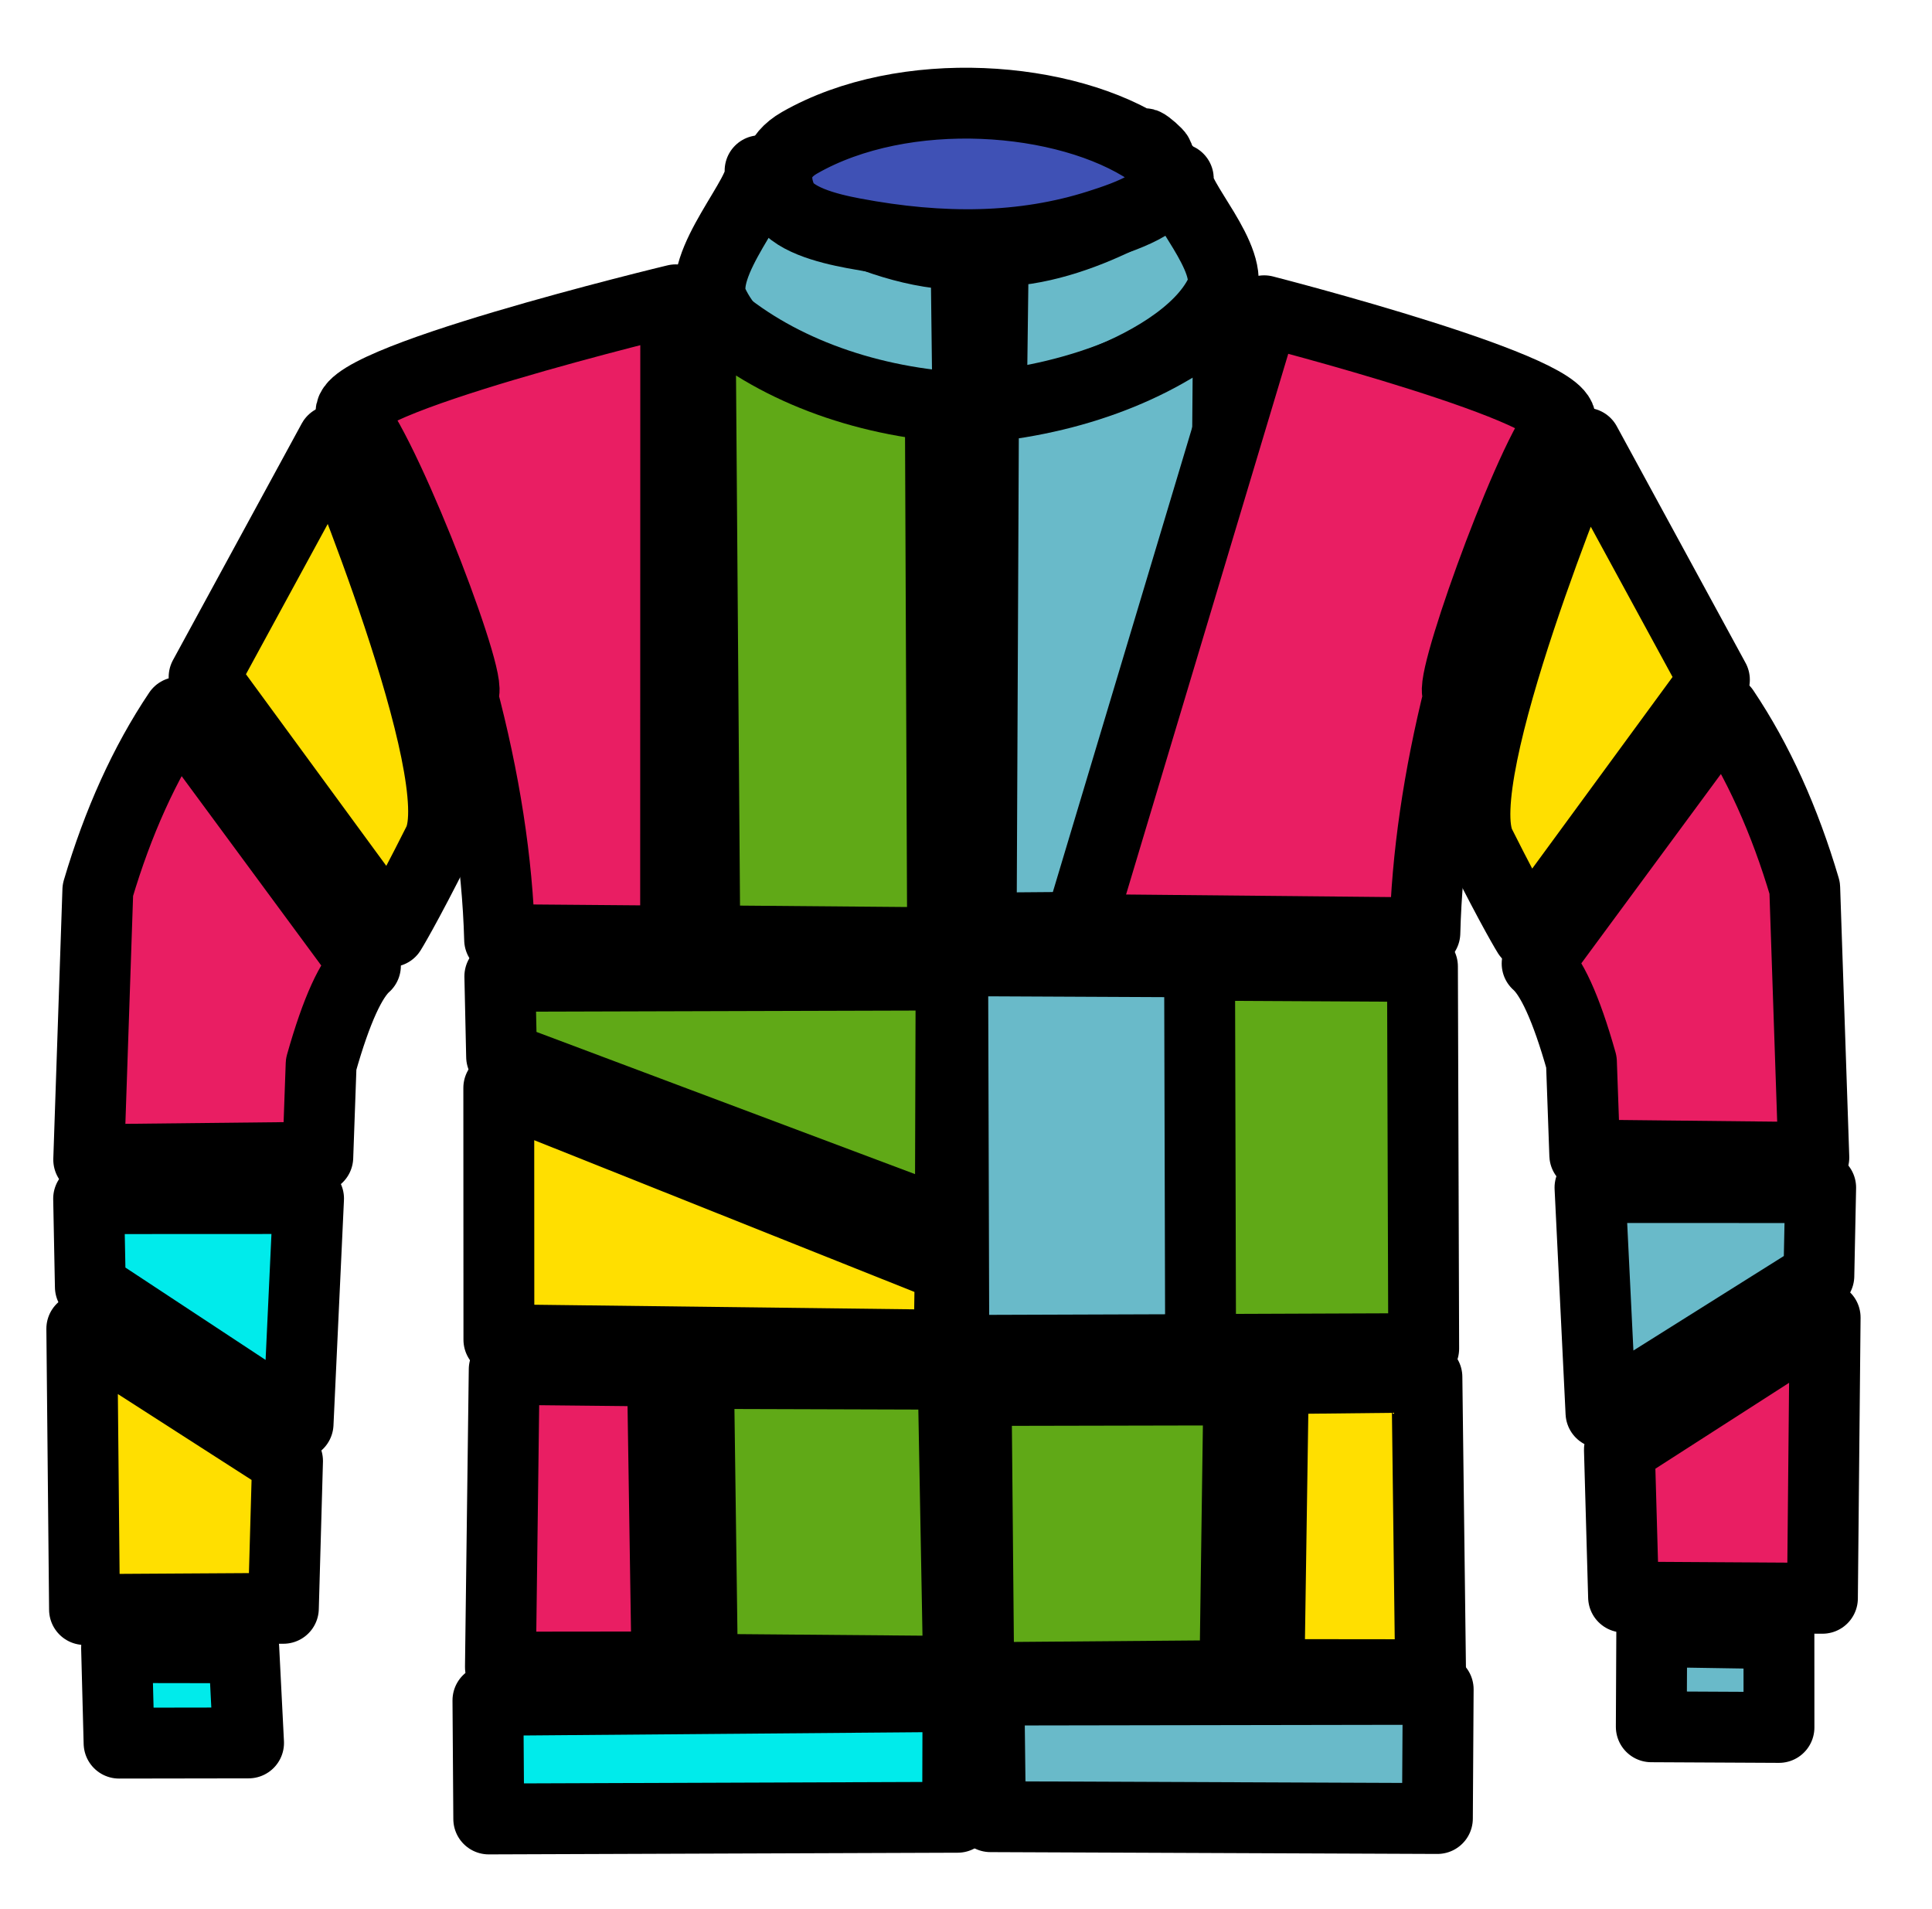 <?xml version="1.0" encoding="UTF-8" standalone="no"?><!DOCTYPE svg PUBLIC "-//W3C//DTD SVG 1.1//EN" "http://www.w3.org/Graphics/SVG/1.1/DTD/svg11.dtd"><svg width="100%" height="100%" viewBox="0 0 1732 1711" version="1.1" xmlns="http://www.w3.org/2000/svg" xmlns:xlink="http://www.w3.org/1999/xlink" xml:space="preserve" xmlns:serif="http://www.serif.com/" style="fill-rule:evenodd;clip-rule:evenodd;stroke-linecap:round;stroke-linejoin:round;stroke-miterlimit:1.5;"><rect id="Artboard1" x="-2060.42" y="-1327.08" width="5691.67" height="4266.67" style="fill:none;"/><g><path d="M866.016,228.148l1.871,154.144c0.777,22.349 -188.592,-23.603 -228.796,-110.724c-16.042,-34.764 47.318,-99.112 42.302,-118.555c-0.79,6.947 98.122,76.588 184.623,75.135Z" style="fill:#69bac9;stroke:#000;stroke-width:63.52px;"/><path d="M890.506,225.129l-1.68,133.275c-0.698,19.324 169.388,-20.407 205.498,-95.734c14.408,-30.057 -42.5,-85.694 -37.994,-102.504c0.709,6.006 -88.131,66.219 -165.824,64.963Z" style="fill:#69bac9;stroke:#000;stroke-width:63.52px;"/><path d="M627.566,271.059l4.315,572.216l213.154,1.804l-2.044,-481.118c-85.992,-8.634 -164.189,-41.848 -215.425,-92.902Z" style="fill:#60a917;stroke:#000;stroke-width:63.52px;"/><path d="M1101.43,274.686l-4.4,555.471l-217.406,1.751l2.084,-467.038c87.708,-8.381 167.464,-40.624 219.722,-90.184Z" style="fill:#69bac9;stroke:#000;stroke-width:63.52px;"/><path d="M858.807,1520.72l-0.312,108.278l-420.335,1.508l-0.741,-106.317l421.388,-3.469Z" style="fill:#00ebeb;stroke:#000;stroke-width:63.52px;"/><path d="M886.563,1514.99l1.355,113.47l400.685,1.643l0.706,-115.798l-402.746,0.685Z" style="fill:#69bac9;stroke:#000;stroke-width:63.52px;"/><path d="M447.145,975.191l0.102,225.738l403.597,4.896l1.009,-69.131l-404.708,-161.503Z" style="fill:#ffdf00;stroke:#000;stroke-width:63.52px;"/><path d="M605.669,843.582l0.115,-574.832c0,0 -313.272,75.254 -289.85,104.095c33.501,41.251 114.102,253.575 98.079,248.999c20.267,76.253 31.955,149.851 33.883,220.428l157.773,1.31Z" style="fill:#e91e63;stroke:#000;stroke-width:63.52px;"/><path d="M966.942,833.178l166.358,-554.606c0,0 285.862,73.167 264.49,101.208c-30.57,40.108 -104.119,246.545 -89.497,242.096c-18.494,74.139 -29.16,145.696 -30.919,214.316l-310.432,-3.014Z" style="fill:#e91e63;stroke:#000;stroke-width:63.52px;"/><path d="M182.964,606.906l115.438,-212.094c0,0 124.907,299.583 94.485,360.085c-30.423,60.502 -42.765,80.2 -42.765,80.2l-167.158,-228.191Z" style="fill:#ffdf00;stroke:#000;stroke-width:63.52px;"/><path d="M1536.94,609.356l-115.439,-212.094c0,0 -124.907,299.583 -94.484,360.085c30.422,60.502 42.765,80.2 42.765,80.2l167.158,-228.191Z" style="fill:#ffdf00;stroke:#000;stroke-width:63.52px;"/><path d="M79.534,1039.52l205.369,-2.205l2.984,-83.395c13.934,-49.351 27.118,-77.119 39.725,-88.235l-167.483,-227.143c-30.515,45.436 -54.506,98.741 -72.421,159.374l-8.174,241.604Z" style="fill:#e91e63;stroke:#000;stroke-width:63.52px;"/><path d="M1626.08,1037.58l-205.369,-2.206l-2.984,-83.394c-13.933,-49.351 -27.118,-77.12 -39.725,-88.235l167.483,-227.144c30.515,45.437 54.506,98.741 72.421,159.374l8.174,241.605Z" style="fill:#e91e63;stroke:#000;stroke-width:63.52px;"/><path d="M73.328,1191.1l2.432,251.674l178.286,-1.084l3.726,-132.103l-184.444,-118.487Z" style="fill:#ffdf00;stroke:#000;stroke-width:63.52px;"/><path d="M1636.21,1181.02l-2.432,251.675l-178.286,-1.085l-3.725,-132.103l184.443,-118.487Z" style="fill:#e91e63;stroke:#000;stroke-width:63.52px;"/><path d="M79.451,1074.46l1.55,79.091l186.229,122.71l9.39,-201.893l-197.169,0.092Z" style="fill:#00ebeb;stroke:#000;stroke-width:63.52px;"/><path d="M1632.2,1064.58l-1.625,79.092l-195.334,122.709l-9.85,-201.893l206.809,0.092Z" style="fill:#69bac9;stroke:#000;stroke-width:63.52px;"/><path d="M104.493,1476.89l114.034,0.184l4.31,85.276l-116.096,0.185l-2.248,-85.645Z" style="fill:#00ebeb;stroke:#000;stroke-width:63.52px;"/><path d="M1594.78,1464.4l-114.02,-1.811l-0.415,85.289l114.473,0.581l-0.038,-84.059Z" style="fill:#69bac9;stroke:#000;stroke-width:63.52px;"/><path d="M448.085,875.169l1.591,72.035l402.27,151.076l0.69,-224.266l-404.551,1.155Z" style="fill:#60a917;stroke:#000;stroke-width:63.52px;"/><path d="M1082.2,862.256l1.273,347.474l-228.366,0.774l-1.044,-349.328l228.137,1.08Z" style="fill:#69bac9;stroke:#000;stroke-width:63.52px;"/><path d="M1275.21,866.317l1.115,342.569l-200.007,0.763l-0.914,-344.397l199.806,1.065Z" style="fill:#60a917;stroke:#000;stroke-width:63.52px;"/><path d="M452.009,1227.53l141.847,1.473l4.072,265.219l-149.318,0.159l3.399,-266.851Z" style="fill:#e91e63;stroke:#000;stroke-width:63.52px;"/><path d="M1279.21,1234.36l-137.623,1.472l-3.951,265.219l144.872,0.159l-3.298,-266.85Z" style="fill:#ffdf00;stroke:#000;stroke-width:63.52px;"/><path d="M854.459,1231.86l4.885,266.386l-229.565,-1.937l-3.558,-265.15l228.238,0.701Z" style="fill:#60a917;stroke:#000;stroke-width:63.52px;"/><path d="M875.085,1246.44l2.369,257.405l229.565,-1.87l3.557,-256.026l-235.491,0.491Z" style="fill:#60a917;stroke:#000;stroke-width:63.52px;"/><path d="M1043.68,152.549c2.894,-2.721 -11.394,-15.202 -12.981,-17.022c-18.609,-21.329 24.192,16.269 -0,0c-74.819,-50.312 -220.139,-61.182 -313.903,-7.553c-20.795,11.893 -24.693,29.957 -16.1,49.976c7.92,18.451 40.818,26.711 64.342,31.157c79.522,15.029 152.387,14.25 220.074,-7.365c24.784,-7.914 73.794,-24.169 58.568,-49.193c-3.607,-5.928 5.642,5.043 0,0Z" style="fill:#3f51b5;stroke:#000;stroke-width:63.52px;"/></g></svg>